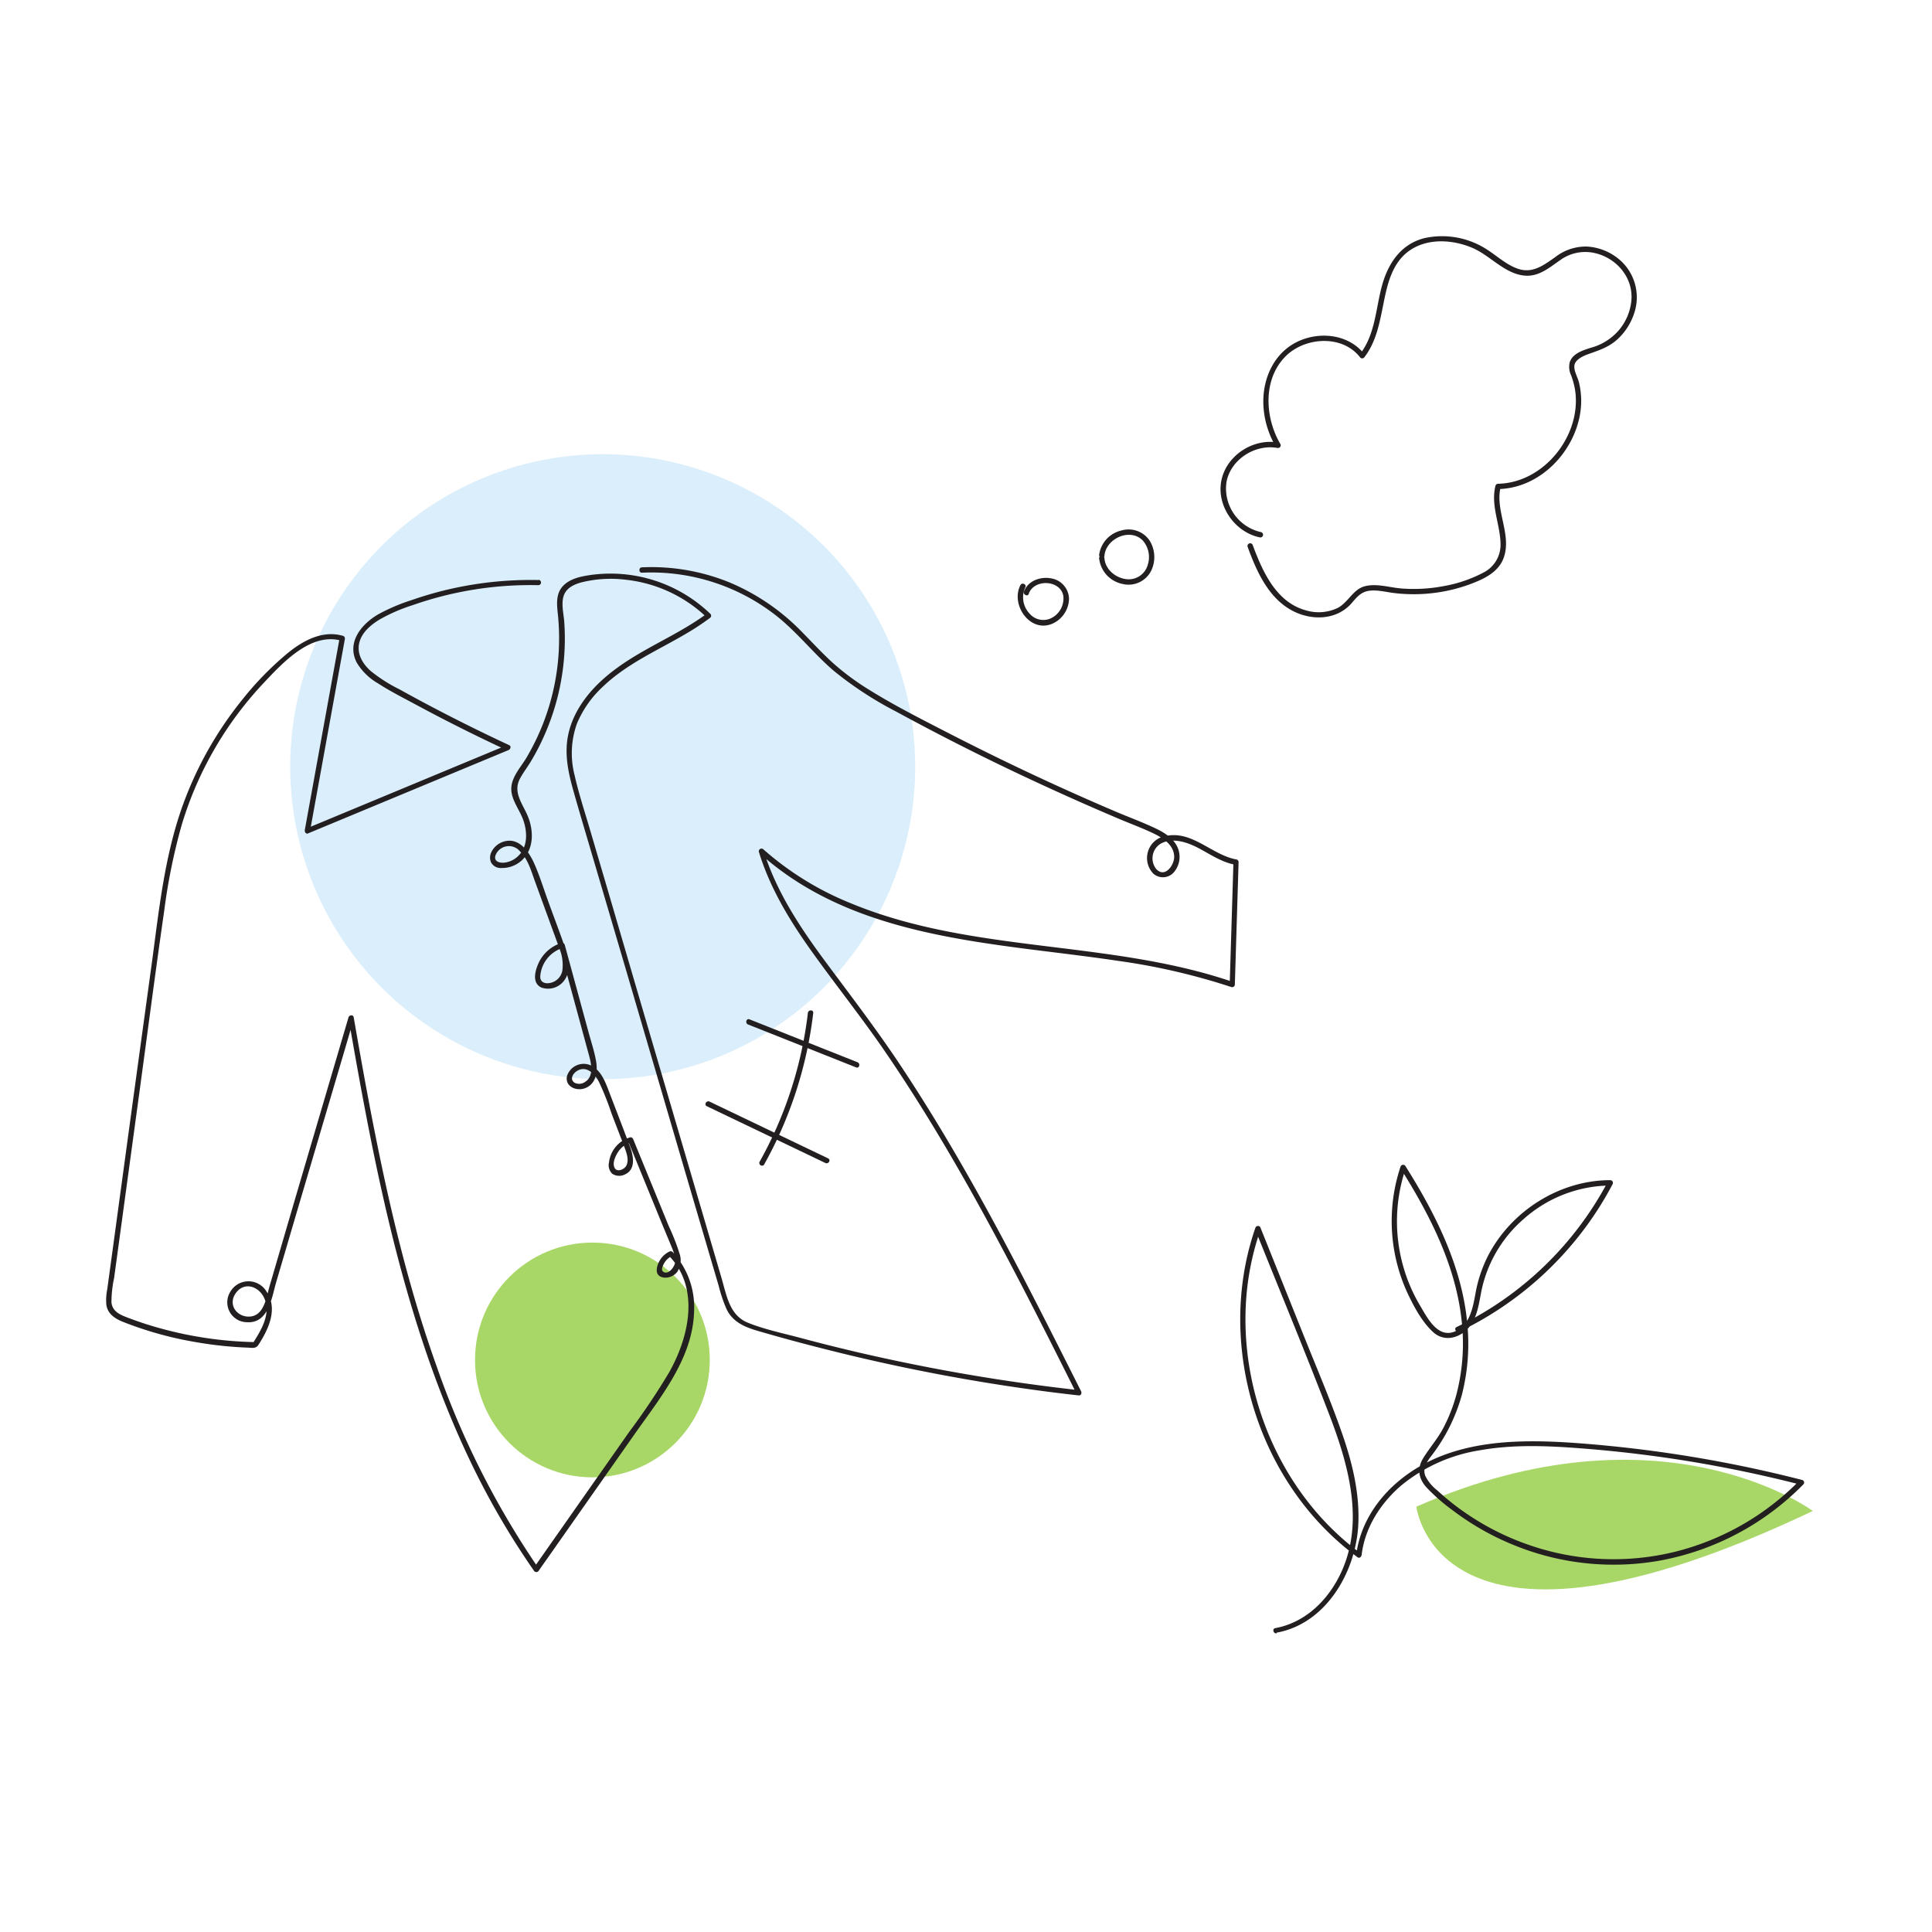 <svg xmlns="http://www.w3.org/2000/svg" width="450" height="450" viewBox="0 0 450 450">
  <g id="Group_24" data-name="Group 24" transform="translate(-3725 1117)">
    <rect id="Rectangle_4" data-name="Rectangle 4" width="450" height="450" transform="translate(3725 -1117)" fill="none"/>
    <g id="Group_15" data-name="Group 15" transform="translate(-664.75 1458.299) rotate(-20)">
      <path id="Path_43" data-name="Path 43" d="M709.87,185.18c2.37-2.82,8-.52,7.37,3.25a5.12,5.12,0,0,1-4.17,3.88,4.21,4.21,0,0,1-4.63-2.69,5.5,5.5,0,0,1,1.15-6.07c.6-.55-.29-1.43-.88-.89-3.69,3.39-1.84,11.06,3.67,11a6.51,6.51,0,0,0,5.88-4.15,4.94,4.94,0,0,0-2.36-5.92c-2.14-1.25-5.22-1.28-6.92.75-.51.61.37,1.5.89.88Z" transform="translate(4473.842 -891.91)" fill="#231f20"/>
      <path id="Path_44" data-name="Path 44" d="M728.06,183.1a6.84,6.84,0,0,0,3,7.38,5.9,5.9,0,0,0,7.39-.53,7.3,7.3,0,0,0,2.07-6.8,5.91,5.91,0,0,0-5.32-4.4,6.77,6.77,0,0,0-6.85,3.55c-.33.73.75,1.37,1.08.64,1.67-3.65,7.84-4.17,9.6-.32a5.84,5.84,0,0,1-.82,5.72,4.6,4.6,0,0,1-5.62,1.56c-2.39-1.07-4.11-3.86-3.34-6.47a.622.622,0,0,0-1.2-.33Z" transform="translate(4473.842 -891.91)" fill="#231f20"/>
      <path id="Path_45" data-name="Path 45" d="M765.63,190.25a10.41,10.41,0,0,1-3.58-13.79c2.76-4.6,9.33-6,13.87-3.33a.63.63,0,0,0,.91-.71c-1.27-7,1.31-15.49,8.11-18.7,5.78-2.72,14.17-.3,16.25,6.12a.62.62,0,0,0,.91.37c3.86-2.42,6.15-6.4,8.46-10.19s5-8.1,9.63-9.49c5.1-1.53,10.61.86,14.33,4.35,3.41,3.19,5.17,8.77,9.83,10.46,2.79,1,5.61-.1,8.33-.79a9.91,9.91,0,0,1,7.89,1c4.6,2.76,6.86,8.57,4.51,13.54a12.55,12.55,0,0,1-5.17,5.5,13.15,13.15,0,0,1-7.48,1.56c-1.92-.08-4.43-.2-5.74,1.5a4.5,4.5,0,0,0-.74,2.93,17.6,17.6,0,0,1-.34,3.76c-2.22,10.33-14.22,17.66-24.34,14.17a.64.64,0,0,0-.7.29c-2.64,3.92-2,8.83-3.51,13.13a7.25,7.25,0,0,1-6.11,4.88,31.171,31.171,0,0,1-9.64-.21,37.051,37.051,0,0,1-9.51-2.87c-2.51-1.15-5-3.13-7.81-3.39s-4.84,2.16-7.58,2.58a10.27,10.27,0,0,1-7.23-2c-5.88-4.14-6.4-12-6.44-18.6a.63.63,0,0,0-1.25,0c0,6,.43,12.76,4.58,17.47,3.41,3.87,9.06,5.81,13.76,3.17,1.58-.89,2.92-1.7,4.81-1.27s3.6,1.66,5.34,2.53a38,38,0,0,0,9.26,3.24,37.229,37.229,0,0,0,10.21.74c2.71-.19,5.46-.87,7.25-3.07,3.63-4.44,1.78-11,4.95-15.72l-.71.29c9.19,3.16,19.75-2.05,24.17-10.42a18.1,18.1,0,0,0,2-6.54c.13-1.26-.25-3,.39-4.1s2.47-1.3,3.75-1.3c2.65,0,5,.16,7.56-.86a14.129,14.129,0,0,0,5.79-4.31,11.57,11.57,0,0,0,.68-13.8,12.78,12.78,0,0,0-5.62-4.69,11.58,11.58,0,0,0-7.75-.21c-3.16.84-6.29,1.86-9.11-.42-2.17-1.75-3.47-4.32-5.12-6.51a19.16,19.16,0,0,0-12.89-7.64c-5.73-.6-10.13,2.75-13.24,7.23s-5.3,10-10.09,13l.92.38c-1.76-5.44-7.53-8.4-13-8.11-6.2.32-10.92,4.89-12.93,10.55a20.909,20.909,0,0,0-.8,10.81l.92-.71c-5.12-3.06-12.47-1.4-15.58,3.78s-1.08,12.44,4,15.5a.63.63,0,0,0,.63-1.08Z" transform="translate(4473.842 -891.91)" fill="#231f20"/>
    </g>
    <circle id="Ellipse_39" data-name="Ellipse 39" cx="27.34" cy="27.34" r="27.34" transform="translate(3835.64 -827.579)" fill="#a9d767"/>
    <circle id="Ellipse_40" data-name="Ellipse 40" cx="72.79" cy="72.79" r="72.79" transform="translate(3792.59 -1011.208)" fill="rgba(135,196,242,0.3)"/>
    <g id="Group_23" data-name="Group 23">
      <path id="Path_179" data-name="Path 179" d="M569,308.72s4.64,42.68,92.33,1C661.32,309.74,626.2,283.57,569,308.72Z" transform="translate(3485.91 -1074.789)" fill="#a9d767"/>
      <path id="Path_186" data-name="Path 186" d="M536.43,338.07c11.37-2.06,18.24-13.79,19-24.6.49-7.53-1.35-15-3.81-22-2.61-7.5-5.75-14.82-8.7-22.18l-10.22-25.5a.63.63,0,0,0-1.21,0c-7.36,21.18-2.88,45.7,10.53,63.53a64.6,64.6,0,0,0,13.28,13.19c.42.32.89-.12.94-.54.75-6.31,4.3-11.86,9-16a38.14,38.14,0,0,1,18.47-8.37c7.61-1.37,15.43-1.08,23.11-.5q12.38.93,24.64,2.88,13.65,2.19,27.07,5.63l-.28-1a61.45,61.45,0,0,1-29,16.61,60,60,0,0,1-33.53-1.41,61.278,61.278,0,0,1-15.15-7.54,58.814,58.814,0,0,1-6.73-5.36,9.639,9.639,0,0,1-2.78-3.38c-.63-1.68.3-3.16,1.29-4.47a41.27,41.27,0,0,0,7.22-14.32,47.907,47.907,0,0,0,1.32-16.22c-1.13-13.46-7.35-25.86-14.45-37.13a.63.63,0,0,0-1.14.15,40,40,0,0,0,2,30.22c1.41,2.91,3.24,6.19,5.67,8.37,2.26,2,5.28,1.54,7.46-.35,2.78-2.4,3.08-6.32,3.79-9.68a30.24,30.24,0,0,1,9.72-16.34,30.73,30.73,0,0,1,20.21-7.84l-.54-.94a78.08,78.08,0,0,1-35.25,33.9c-.72.34-.09,1.42.63,1.08a79.2,79.2,0,0,0,29.77-24.81,77.459,77.459,0,0,0,5.93-9.54.63.63,0,0,0-.54-.94c-11.86,0-23.19,7.25-28.54,17.76a31.529,31.529,0,0,0-2.85,8.62c-.63,3.4-1.37,7.75-5.17,9s-6.17-3.52-7.72-6.14a37.658,37.658,0,0,1-4-9.38,38.46,38.46,0,0,1,.64-22.63l-1.14.14c6.69,10.62,12.65,22.26,14.11,34.89a47.119,47.119,0,0,1-1.12,17.5,37.83,37.83,0,0,1-3.11,8c-1.33,2.52-3.18,4.58-4.67,7s-1.09,4.74.77,6.81a44.071,44.071,0,0,0,6.27,5.46,62.213,62.213,0,0,0,14.7,8.22,61.37,61.37,0,0,0,33.51,3.34,62.66,62.66,0,0,0,33.32-17.75.62.62,0,0,0-.27-1,299.88,299.88,0,0,0-50.59-8.45c-14.62-1.17-30.88-1.4-42.93,8.3-5.51,4.42-9.54,10.6-10.39,17.69l.94-.54c-17.7-13.07-27.59-35.38-26.67-57.23a63,63,0,0,1,3.44-18.08h-1.21c5.78,14.41,11.75,28.76,17.3,43.26,4.69,12.23,8.55,26.36,1.69,38.55-3.08,5.47-8,9.83-14.33,11-.79.15-.46,1.35.33,1.21Z" transform="translate(3485.91 -1074.789)" fill="#231f20"/>
    </g>
    <path id="Path_187" data-name="Path 187" d="M831.72,237.45l27.63,13.23c.72.34,1.36-.73.63-1.08l-27.63-13.23C831.63,236.02,830.99,237.1,831.72,237.45Z" transform="translate(3057.91 -1096.789)" fill="#231f20"/>
    <path id="Path_188" data-name="Path 188" d="M841.32,218.41l25.18,10c.75.3,1.07-.91.33-1.2l-25.18-10C840.91,216.91,840.58,218.12,841.32,218.41Z" transform="translate(3057.91 -1096.789)" fill="#231f20"/>
    <path id="Path_189" data-name="Path 189" d="M845.06,251.05a95.331,95.331,0,0,0,11.45-35.32c.09-.8-1.16-.8-1.25,0A93.661,93.661,0,0,1,844,250.42a.63.63,0,0,0,1.08.63Z" transform="translate(3057.91 -1096.789)" fill="#231f20"/>
    <path id="Path_198" data-name="Path 198" d="M792.56,114.89a84.81,84.81,0,0,0-19.91,1.93,83.233,83.233,0,0,0-9.56,2.7,44.43,44.43,0,0,0-7.91,3.36c-3.95,2.31-7.41,6.55-5,11.24a13.769,13.769,0,0,0,4.92,4.82c2.76,1.79,5.72,3.29,8.61,4.84q10.5,5.67,21.33,10.7l.15-1.14L738.5,172.75l.77.77,8.14-44.86a.64.64,0,0,0-.44-.77c-4.81-1.4-9.41,1.17-13,4.13a73.555,73.555,0,0,0-10.54,10.85,84.942,84.942,0,0,0-14.3,26c-3.71,11-5,22.64-6.52,34.08l-5,36.47-4.93,36.22-.6,4.4a12.651,12.651,0,0,0-.22,3.68c.33,2.13,2,3.2,3.86,3.95a83.893,83.893,0,0,0,16.44,4.63c2.72.49,5.46.86,8.2,1.1,1.39.12,2.78.21,4.18.27,1.13,0,2.08.38,2.74-.64,2.35-3.62,4.63-8.4,1.87-12.44a4.89,4.89,0,0,0-8.47.17,4.631,4.631,0,0,0,4,7c5,.26,5.69-5.75,6.75-9.36l5.15-17.51L747,225.61l2.5-8.51h-1.2c3.06,17.66,6.29,35.32,10.7,52.7,4.35,17.13,9.85,34,17.47,50a181.748,181.748,0,0,0,15,25.86.64.64,0,0,0,1.08,0l22.12-31.5c6-8.58,13.72-17.76,14.08-28.76a19,19,0,0,0-5-14,.65.65,0,0,0-.76-.09,5.36,5.36,0,0,0-2.82,3.48c-.32,1.3,0,2.29,1.44,2.56a3.51,3.51,0,0,0,3.16-1.24,4.82,4.82,0,0,0,.59-4.35,51.322,51.322,0,0,0-2.52-6.43l-2.75-6.73-5.51-13.45a.64.64,0,0,0-.77-.44,6.93,6.93,0,0,0-4.87,5.81,2.77,2.77,0,0,0,.77,2.67,2.93,2.93,0,0,0,2.87.18c2.8-1.2,2-4.65,1.11-6.88-1.53-4.09-3.11-8.16-4.67-12.24-.93-2.44-2-5.52-4.75-6.48a4.08,4.08,0,0,0-5.11,2.63c-.54,2.37,2,3.55,4,2.92,2.72-.88,3.2-3.78,2.78-6.29-.38-2.26-1.13-4.48-1.73-6.68l-1.77-6.49-3.81-14a.64.64,0,0,0-.77-.44,8.7,8.7,0,0,0-5.41,4.88c-.79,1.81-1.44,4.54.78,5.52a4.67,4.67,0,0,0,5.24-1.61c1.76-2.27,1-5.51.12-8-1.22-3.54-2.56-7-3.84-10.56-1.13-3.1-2.09-6.33-3.5-9.32-1-2-2.55-4.31-4.94-4.69a4.72,4.72,0,0,0-4.75,2.58,2.86,2.86,0,0,0-.13,2.36,2.51,2.51,0,0,0,2.44,1.38,6.75,6.75,0,0,0,5.92-3.18c1.53-2.39,1.4-5.51.53-8.11-1.07-3.24-4-6.07-2.09-9.58.73-1.35,1.68-2.58,2.47-3.89q1.33-2.2,2.44-4.52a55.689,55.689,0,0,0,5.37-28.13c-.15-1.89-.72-4.09-.14-5.94s2.39-2.7,4.13-3.17a28.28,28.28,0,0,1,10.33-.62,32.28,32.28,0,0,1,18.9,8.8l.13-1c-6.64,4.94-14.49,7.92-21.15,12.82-5.51,4-10.5,9.68-11.48,16.68-.57,4.13.38,8.25,1.51,12.2,1.27,4.51,2.62,9,3.94,13.49l8,27.15,15.82,54,4,13.58,2,6.79a33.632,33.632,0,0,0,1.85,5.45c1.78,3.59,5.38,4.47,8.95,5.49q6.57,1.89,13.22,3.57A442.605,442.605,0,0,0,911.57,304c2.27.29,4.53.56,6.8.81.51.06.73-.56.54-.94-8.74-17.38-17.48-34.77-27.16-51.66-4.82-8.43-9.88-16.72-15.27-24.8-5.24-7.84-10.94-15.32-16.57-22.88-6.12-8.21-11.95-16.83-15-26.71l-1,.6c22.65,20.45,54.88,20.87,83.38,25.14a150.81,150.81,0,0,1,26.63,6.14.63.63,0,0,0,.79-.61l.87-28.51a.62.62,0,0,0-.46-.6c-5.75-1-10.36-6.88-16.61-5.45a5.14,5.14,0,0,0-4.13,4,5.21,5.21,0,0,0,1.38,4.78,3.39,3.39,0,0,0,4.53-.12,5.48,5.48,0,0,0,1.28-5.49c-.74-2.33-3-3.84-5.09-4.85-3.13-1.51-6.42-2.7-9.61-4.06q-19.85-8.46-39.05-18.35c-6.18-3.18-12.42-6.33-18.31-10a58.8,58.8,0,0,1-8.32-6.15c-2.57-2.31-4.89-4.87-7.32-7.32A50.891,50.891,0,0,0,837,115.44a48.16,48.16,0,0,0-20.37-3.51c-.81,0-.81,1.29,0,1.25a47.15,47.15,0,0,1,31.58,10.27c4.7,3.79,8.45,8.6,13,12.52a83.639,83.639,0,0,0,14.57,9.54q16.8,9.15,34.19,17.15,8.77,4.05,17.67,7.82c2.73,1.16,5.54,2.18,8.21,3.47,2.19,1.05,4.71,2.7,4.73,5.42,0,2-2.2,5-4.18,2.83a4,4,0,0,1,1-5.88c2.81-1.59,6.37-.31,9,1.09s5.32,3.25,8.44,3.8l-.46-.6-.87,28.51.79-.6c-28.94-9.93-60.82-6.59-89.25-18.43a70.51,70.51,0,0,1-20.21-12.52.63.63,0,0,0-1,.61c2.62,8.59,7.34,16.29,12.55,23.54,5.48,7.64,11.34,15,16.66,22.73,11.09,16.17,20.75,33.27,29.85,50.61,5.13,9.77,10.08,19.62,15,29.47l.54-.94a442.826,442.826,0,0,1-52.28-9q-6.42-1.51-12.79-3.22c-4-1.07-8.27-1.94-12.12-3.51-4.23-1.72-4.91-6.3-6.06-10.24l-3.83-13.07L816,212.23l-7.65-26.15L804.5,173c-1.22-4.17-2.61-8.34-3.56-12.59a20.48,20.48,0,0,1,.53-12.08,24.761,24.761,0,0,1,6.2-8.75c5.71-5.42,13.07-8.5,19.74-12.5a58.2,58.2,0,0,0,5-3.33.63.63,0,0,0,.12-1,33.54,33.54,0,0,0-28.12-9c-2.18.33-4.63.86-6.2,2.54-1.78,1.92-1.39,4.52-1.15,6.9a54.56,54.56,0,0,1-7.4,33.17c-1.29,2.15-3.38,4.35-3.48,7s1.93,5,2.79,7.44c.93,2.67,1.09,6-1,8.18a5.52,5.52,0,0,1-3.34,1.73c-1.21.13-2.64-.27-2.1-1.77a3.34,3.34,0,0,1,5.7-.82c1.86,1.82,2.61,4.63,3.48,7l3.71,10.19c.63,1.73,1.29,3.47,1.89,5.22a10.081,10.081,0,0,1,.75,5.41,3.61,3.61,0,0,1-2.59,2.74c-1.26.35-2.62,0-2.54-1.49a7.48,7.48,0,0,1,5.19-6.6l-.76-.44,4.42,16.24,2.17,8c.59,2.17,1.85,5.82-.54,7.37a2.4,2.4,0,0,1-2.51.21c-1.15-.79-.38-2.11.52-2.69,2.21-1.44,4.17.59,5.16,2.46a65.256,65.256,0,0,1,2.88,7.21c1,2.67,2.07,5.35,3.06,8,.48,1.3,1.14,3,.46,4.33-.44.87-2.14,1.65-2.73.53s.18-2.7.72-3.57a5.47,5.47,0,0,1,3.13-2.39l-.77-.44,7.87,19.22q1,2.42,2,4.81c.57,1.4,1.3,2.93,1.11,4.47-.11.95-1.64,3.06-2.84,2-.45-.4.06-1.44.33-1.91a4.12,4.12,0,0,1,1.81-1.67l-.75-.09c7.39,7.56,4.68,19.15,0,27.34a162.154,162.154,0,0,1-9.2,13.7l-10.53,15L791.4,345h1.08a198.541,198.541,0,0,1-23.75-47.15c-6-16.79-10.25-34.14-13.79-51.59-2-9.81-3.76-19.67-5.47-29.53-.11-.64-1-.56-1.2,0l-12.36,42-6,20.52c-.77,2.62-1.25,7.06-4.73,7.2-2.8.11-4.91-2.55-3.38-5.14,2-3.32,5.88-1.92,7,1.24,1.32,3.6-1,7.21-2.84,10.15l.54-.31a89,89,0,0,1-20.73-2.85,82.183,82.183,0,0,1-9.54-3.08c-1.58-.64-3-1.45-3.18-3.34a27.293,27.293,0,0,1,.62-5.68l5.85-42.94c1.94-14.22,3.78-28.45,5.83-42.66a137.59,137.59,0,0,1,4.09-20,83.06,83.06,0,0,1,19.09-33c4.39-4.66,11-11.87,18.13-9.8l-.44-.77-8.14,44.87c-.07.4.29,1,.77.76l46.7-19.41c.43-.18.69-.89.14-1.14q-8.75-4.07-17.3-8.55-4.15-2.17-8.27-4.46a35.74,35.74,0,0,1-6.67-4.25c-1.89-1.68-3.3-4-2.67-6.59.57-2.41,2.68-4.16,4.7-5.4a39.892,39.892,0,0,1,7.7-3.35,82.839,82.839,0,0,1,29.37-4.66.63.63,0,0,0,0-1.25Z" transform="translate(3057.91 -1096.789)" fill="#231f20"/>
  </g>
</svg>
